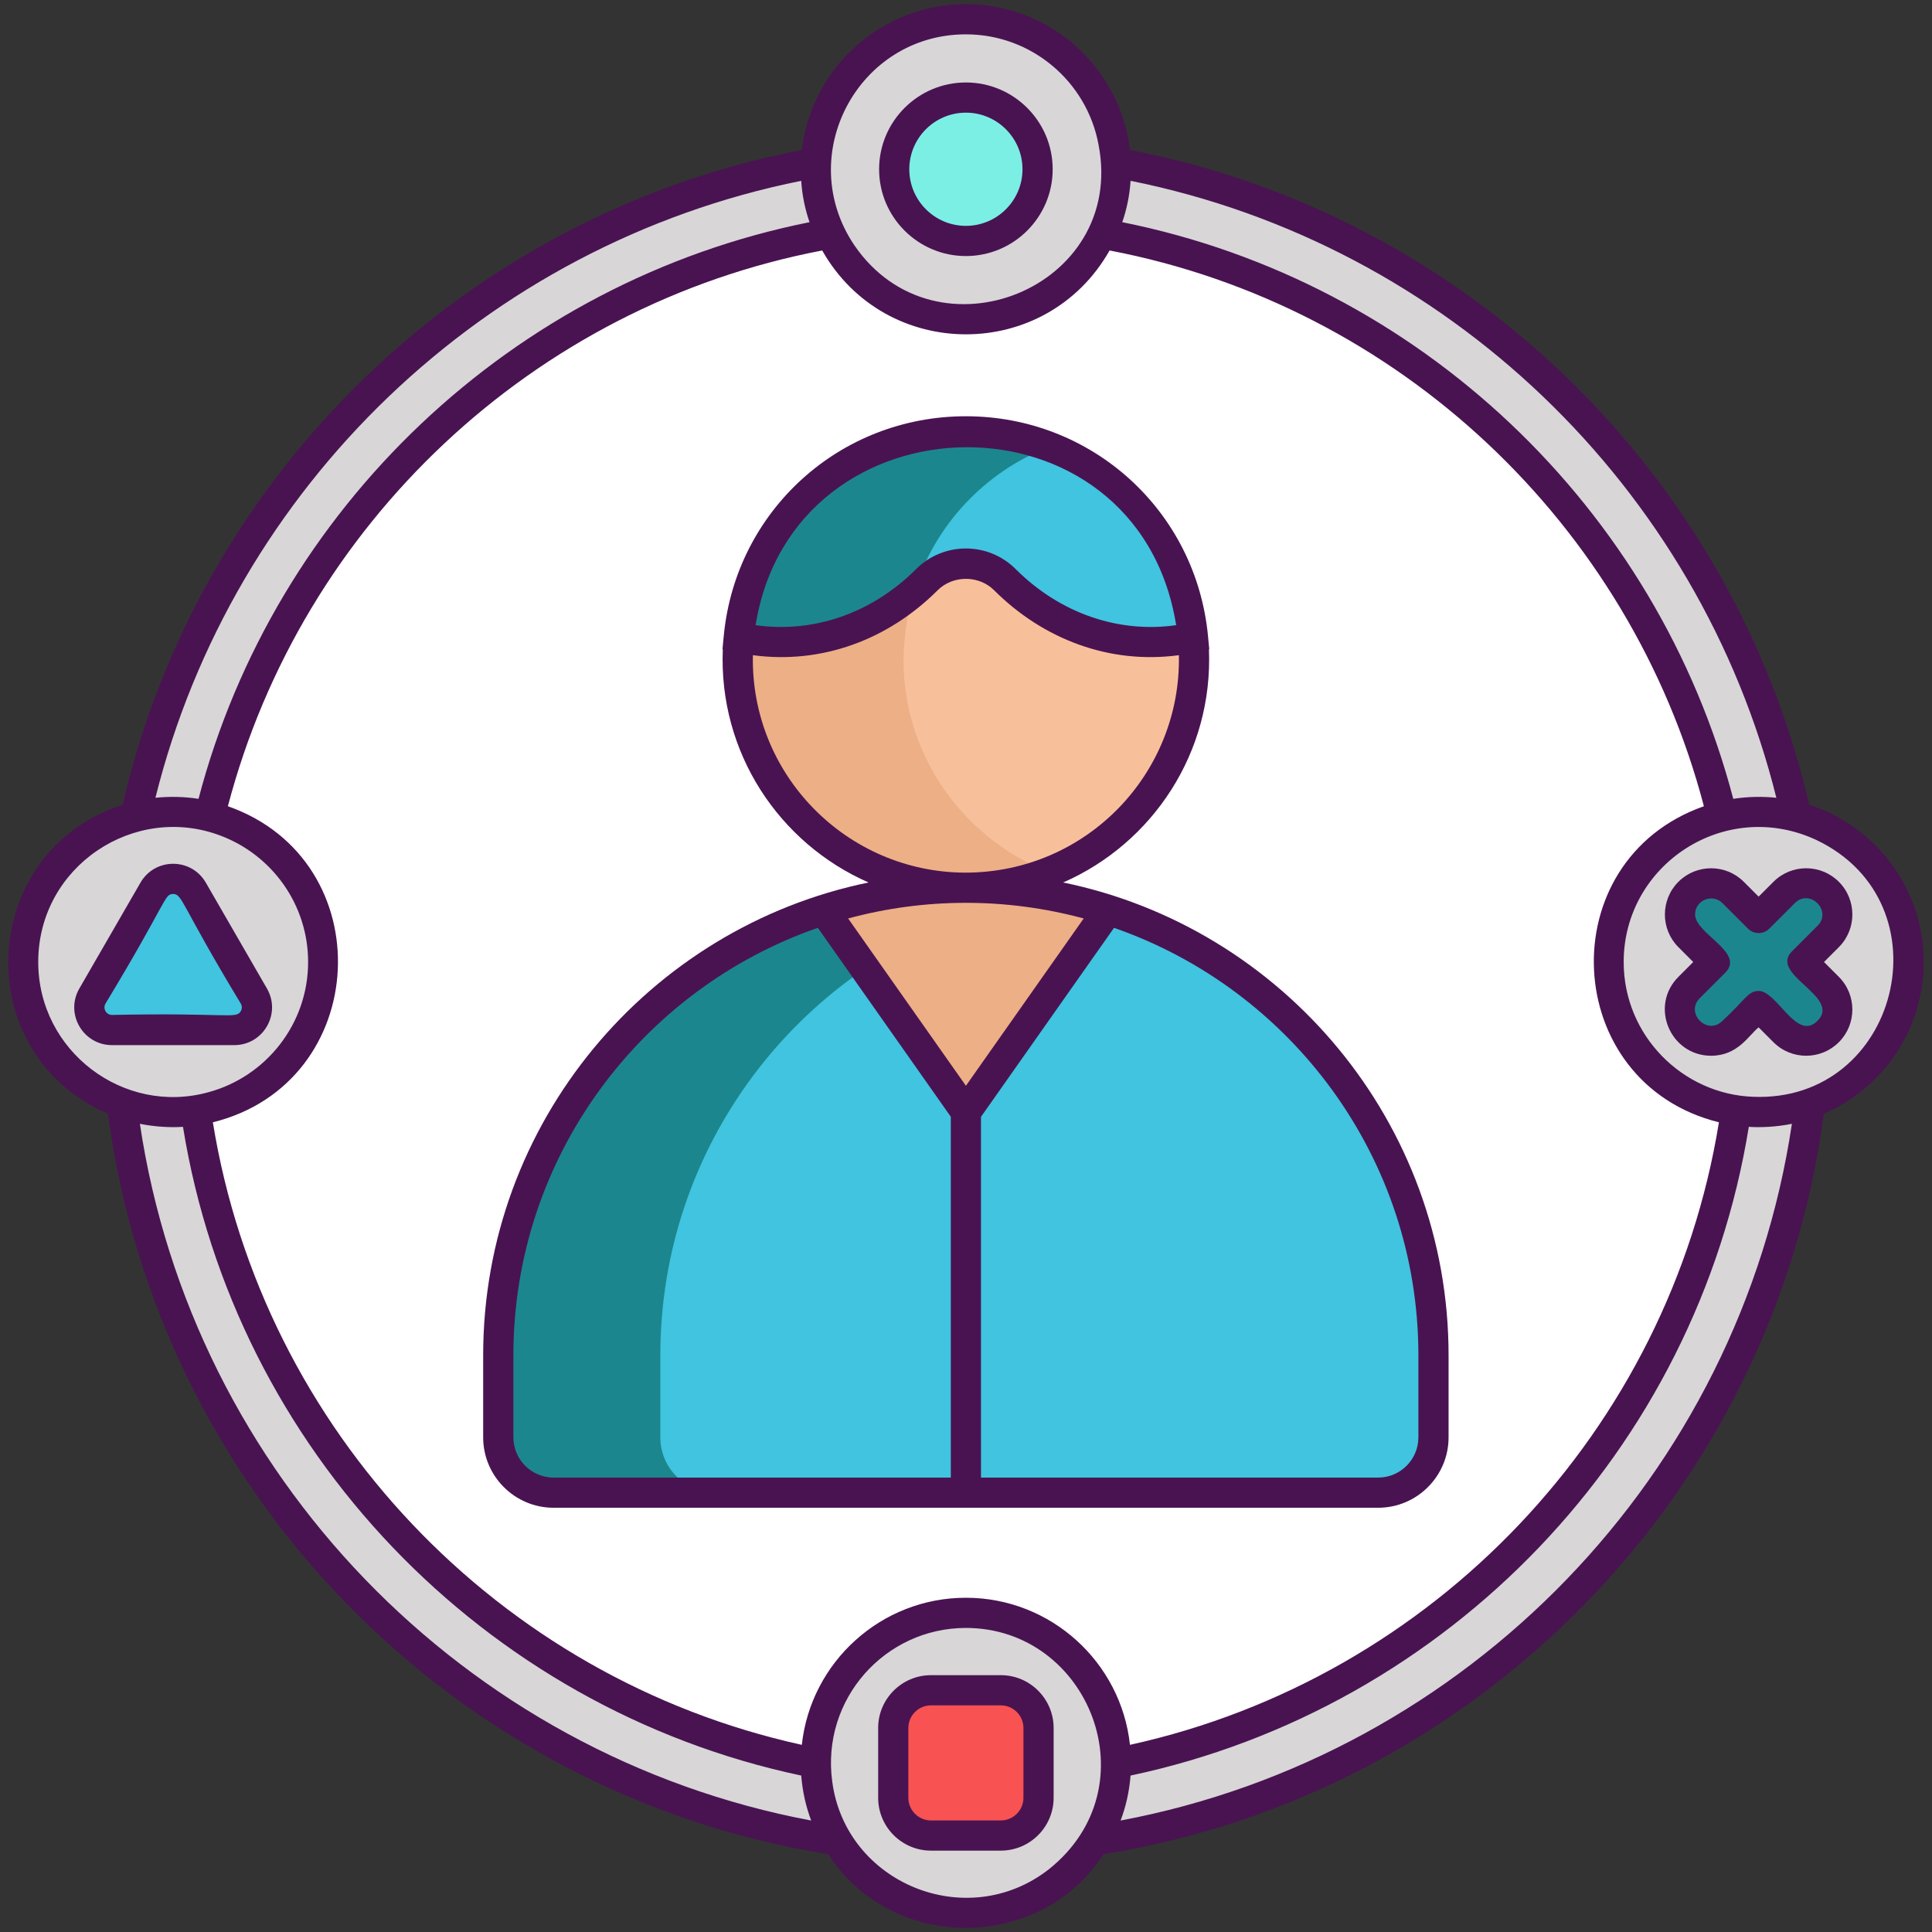 <?xml version="1.0" encoding="utf-8"?>
<!-- Generator: Adobe Illustrator 18.0.0, SVG Export Plug-In . SVG Version: 6.00 Build 0)  -->
<!DOCTYPE svg PUBLIC "-//W3C//DTD SVG 1.1//EN" "http://www.w3.org/Graphics/SVG/1.1/DTD/svg11.dtd">
<svg version="1.1" id="Layer_1" xmlns="http://www.w3.org/2000/svg" xmlns:xlink="http://www.w3.org/1999/xlink" x="0px" y="0px"
	 viewBox="0 0 256 256" style="enable-background:new 0 0 256 256;" xml:space="preserve">
<rect x="0" y="0" width="256" height="256" fill="#333333" stroke="none"/>
<style type="text/css">
	.st0{fill:#1C868E;}
	.st1{fill:#40C4DF;}
	.st2{fill:#F85252;}
	.st3{fill:#491352;}
	.st4{fill:#7BEFE4;}
	.st5{fill:none;stroke:#491352;stroke-width:4;stroke-linecap:round;stroke-linejoin:round;stroke-miterlimit:10;}
	.st6{fill:#FFFFFF;}
	.st7{fill:#56C1B3;}
	.st8{fill:#D73735;}
	.st9{fill:#D8D6D7;}
	.st10{fill:#EDAF85;}
	.st11{fill:#F7C09A;}
	.st12{fill:none;stroke:#491352;stroke-width:4;stroke-miterlimit:10;}
</style>
<g id="XMLID_1191_">
	<path id="XMLID_1360_" class="st9" d="M127.986,245.137c-62.124,0-112.667-50.542-112.667-112.667S65.861,19.803,127.986,19.803
		S240.652,70.346,240.652,132.47S190.11,245.137,127.986,245.137z"/>
	<circle id="XMLID_1358_" class="st6" cx="127.986" cy="132.47" r="103.092"/>
	<g id="XMLID_1357_">
		<path id="XMLID_1356_" class="st10" d="M158.224,87.391c0,12.817-7.978,23.772-19.24,28.171
			c-3.402,1.334-7.112,2.068-10.999,2.068c-18.067,0-31.94-15.765-30.092-33.172c1.466-15.325,14.371-27.306,30.092-27.306
			c3.886,0,7.596,0.733,10.999,2.068C150.261,63.62,158.224,74.589,158.224,87.391z"/>
		<path id="XMLID_1355_" class="st11" d="M158.224,87.391c0,12.817-7.978,23.772-19.24,28.171
			c-12.333-4.81-20.545-17.451-19.093-31.104c1.1-11.541,8.696-21.191,19.093-25.238C150.261,63.62,158.224,74.589,158.224,87.391z"
			/>
		<path id="XMLID_1354_" class="st0" d="M189.944,179.588v10.867c0,4.047-3.285,7.332-7.332,7.332H73.36
			c-4.047,0-7.332-3.285-7.332-7.332v-10.867c0-27.643,18.111-51.063,43.1-59.025c5.954-1.906,12.289-2.933,18.859-2.933
			c3.666,0,7.244,0.323,10.735,0.939c2.771,0.484,5.485,1.144,8.124,1.994c9.517,3.036,18.052,8.315,24.945,15.207
			C183.008,146.989,189.944,162.475,189.944,179.588z"/>
		<path id="XMLID_1353_" class="st1" d="M189.944,179.588v10.867c0,4.047-3.285,7.332-7.332,7.332H94.829
			c-4.047,0-7.332-3.285-7.332-7.332v-10.867c0-27.643,18.111-51.063,43.1-59.025c2.64-0.851,5.352-1.511,8.124-1.994
			c2.771,0.484,5.485,1.144,8.124,1.994c9.517,3.036,18.052,8.315,24.945,15.207C183.008,146.989,189.944,162.475,189.944,179.588z"
			/>
		<path id="XMLID_1352_" class="st10" d="M146.844,120.563l-18.859,26.778l-18.859-26.778c5.954-1.906,12.289-2.933,18.859-2.933
			S140.891,118.656,146.844,120.563z"/>
		<path id="XMLID_1351_" class="st1" d="M158.078,84.459c-1.818,0.411-3.696,0.616-5.617,0.616c-7.403,0-14.156-3.121-19.303-8.263
			c-2.826-2.823-7.518-2.823-10.344,0.001c-5.146,5.142-11.896,8.263-19.288,8.263c-1.921,0-3.813-0.205-5.631-0.616
			c1.466-15.325,14.371-27.306,30.092-27.306S156.611,69.134,158.078,84.459z"/>
		<path id="XMLID_1350_" class="st0" d="M127.986,57.153c3.886,0,7.596,0.733,10.999,2.068
			c-8.506,3.314-15.134,10.368-17.862,19.152c-4.898,4.209-10.984,6.702-17.598,6.702c-1.921,0-3.813-0.205-5.631-0.616
			C99.36,69.134,112.265,57.153,127.986,57.153z"/>
	</g>
	<circle id="XMLID_1359_" class="st9" cx="127.986" cy="22.428" r="19.882"/>
	<circle id="XMLID_1362_" class="st9" cx="22.943" cy="127.47" r="19.882"/>
	<circle id="XMLID_1363_" class="st9" cx="127.986" cy="233.593" r="19.882"/>
	<circle id="XMLID_1364_" class="st9" cx="233.028" cy="127.47" r="19.882"/>
	<circle id="XMLID_1361_" class="st4" cx="127.986" cy="22.428" r="9.5"/>
	<path id="XMLID_1365_" class="st1" d="M12.246,131.984l8.099-14.028c1.155-2,4.041-2,5.196,0l8.099,14.028
		c1.155,2-0.289,4.5-2.598,4.5H14.844C12.535,136.484,11.092,133.984,12.246,131.984z"/>
	<path id="XMLID_1366_" class="st2" d="M132.61,243.218h-9.25c-2.75,0-5-2.25-5-5v-9.25c0-2.75,2.25-5,5-5h9.25c2.75,0,5,2.25,5,5
		v9.25C137.61,240.968,135.36,243.218,132.61,243.218z"/>
	<path id="XMLID_1370_" class="st0" d="M238.862,127.47l3.381-3.381c1.604-1.604,1.604-4.229,0-5.834
		c-1.604-1.604-4.229-1.604-5.834,0l-3.381,3.381l-3.381-3.381c-1.604-1.604-4.229-1.604-5.834,0c-1.604,1.604-1.604,4.229,0,5.834
		l3.381,3.381l-3.381,3.381c-1.604,1.605-1.604,4.229,0,5.834s4.229,1.604,5.834,0l3.381-3.381l3.381,3.381
		c1.604,1.604,4.229,1.604,5.834,0c1.604-1.604,1.604-4.229,0-5.834L238.862,127.47z"/>
	<g id="XMLID_1052_">
		<path id="XMLID_1188_" class="st3" d="M191.944,190.453v-10.867c0-30.852-21.958-56.671-51.067-62.652
			c11.835-5.186,19.888-17.207,19.313-30.9l0.045-0.01l-0.168-1.753c-1.588-16.599-15.38-29.115-32.083-29.115
			c-16.747,0-30.499,12.561-32.081,29.094c-0.063,0.655-0.18,1.876-0.17,1.774l0.045,0.01c-0.574,13.654,7.442,25.699,19.313,30.9
			c-29.108,5.981-51.067,31.801-51.067,62.652v10.867c0,5.146,4.187,9.333,9.333,9.333h109.252
			C187.758,199.786,191.944,195.599,191.944,190.453z M155.847,82.838c-7.554,1.078-15.326-1.497-21.276-7.44
			c-3.631-3.627-9.54-3.628-13.171,0.001c-6.062,6.057-13.866,8.496-21.276,7.438C105.094,51.774,150.739,51.031,155.847,82.838z
			 M99.761,86.815c9.118,1.233,17.927-2.052,24.466-8.587c2.038-2.036,5.479-2.037,7.517,0c6.414,6.407,15.193,9.842,24.466,8.587
			c0.312,15.703-12.278,28.814-28.311,28.814C112.261,115.582,99.44,102.718,99.761,86.815z M125.986,195.786H73.36
			c-2.94,0-5.333-2.392-5.333-5.333v-10.867c0-26.19,16.886-48.498,40.338-56.645l17.621,25.033V195.786z M112.382,121.7
			c10.146-2.738,20.9-2.782,31.213,0.001l-15.606,22.17L112.382,121.7z M129.986,147.985l17.626-25.041
			c23.449,8.149,40.332,30.454,40.332,56.643v10.867c0,2.94-2.392,5.333-5.333,5.333h-52.626V147.985z"/>
		<path id="XMLID_1372_" class="st3" d="M239.726,106.64c-10.14-43.88-45.55-78.21-90.01-86.77c-1.27-10.87-10.53-19.32-21.73-19.32
			s-20.46,8.45-21.73,19.32c-44.46,8.56-79.87,42.89-90.01,86.77c-19.172,6.166-20.513,32.933-1.94,40.93
			c6.62,50.13,45.75,90.15,95.46,98.12c8.374,13.033,28.092,12.993,36.44,0c49.71-7.97,88.84-47.99,95.46-98.12
			c7.78-3.35,13.24-11.1,13.24-20.1C254.906,117.74,248.526,109.47,239.726,106.64z M149.806,23.96
			c41.89,8.41,75.31,40.55,85.57,81.75c-1.822-0.189-3.749-0.163-5.71,0.14c-10.1-38.54-41.59-68.52-80.96-76.41
			C149.306,27.7,149.686,25.86,149.806,23.96z M127.986,4.55c8.74,0,16.03,6.3,17.57,14.59c3.734,19.024-21.53,29.204-32.37,13.33
			C105.169,20.546,113.718,4.55,127.986,4.55z M106.166,23.96c0.12,1.9,0.5,3.74,1.1,5.48c-39.37,7.89-70.86,37.87-80.96,76.41
			c-1.961-0.303-3.888-0.329-5.71-0.14C30.856,64.51,64.276,32.37,106.166,23.96z M5.066,127.47c0-12.694,12.769-21.094,24.19-16.73
			c6.76,2.56,11.57,9.09,11.57,16.73c0,8.24-5.6,15.19-13.19,17.25C16.418,147.837,5.066,139.317,5.066,127.47z M18.536,148.91
			c2.013,0.408,4.099,0.513,5.71,0.4c6.92,42.82,39.81,77.04,81.92,85.96c0.179,2.2,0.638,4.148,1.32,5.96
			C61.526,232.59,25.496,195.44,18.536,148.91z M138.966,247.7c-10.862,8.46-26.912,1.862-28.69-11.63
			c-1.483-10.919,6.998-20.36,17.71-20.36C144.341,215.71,152.714,236.753,138.966,247.7z M127.986,211.71
			c-11.26,0-20.56,8.55-21.74,19.49c-0.03-0.01-0.06-0.01-0.09-0.02c-40.1-8.85-71.33-41.59-77.95-82.47
			c21.042-5.211,22.433-34.697,1.99-41.88c9.8-37.35,40.48-66.33,78.75-73.64c8.389,14.792,29.667,14.835,38.08,0
			c38.27,7.31,68.95,36.29,78.75,73.64c-20.452,7.187-19.04,36.672,1.99,41.88c-6.62,40.88-37.85,73.62-77.95,82.47
			c-0.03,0.01-0.06,0.01-0.09,0.02C148.546,220.26,139.246,211.71,127.986,211.71z M148.486,241.23
			c0.683-1.813,1.142-3.761,1.32-5.96c42.11-8.92,75-43.14,81.92-85.96c1.605,0.113,3.69,0.01,5.71-0.4
			C230.476,195.44,194.446,232.59,148.486,241.23z M232.286,145.33c-9.284-0.34-17.14-8.06-17.14-17.86
			c0-12.951,13.479-21.798,25.55-16.16C258.229,119.684,251.623,146.123,232.286,145.33z"/>
		<path id="XMLID_1626_" class="st3" d="M127.986,33.928c6.341,0,11.5-5.159,11.5-11.5s-5.159-11.5-11.5-11.5
			c-6.341,0-11.5,5.159-11.5,11.5S121.644,33.928,127.986,33.928z M127.986,14.928c4.136,0,7.5,3.364,7.5,7.5s-3.364,7.5-7.5,7.5
			c-4.136,0-7.5-3.364-7.5-7.5S123.85,14.928,127.986,14.928z"/>
		<path id="XMLID_1630_" class="st3" d="M35.372,130.984l-8.099-14.027c-1.924-3.332-6.734-3.336-8.66,0l-8.099,14.027
			c-1.924,3.332,0.477,7.5,4.33,7.5h16.198C34.889,138.484,37.298,134.32,35.372,130.984z M14.844,134.484
			c-0.77,0-1.251-0.832-0.866-1.5c8.259-13.648,7.761-14.527,8.965-14.527c1.241,0,1.005,1.374,8.965,14.527
			c0.26,0.451,0.087,0.85,0,1C31.287,135.058,30.215,134.167,14.844,134.484z"/>
		<path id="XMLID_1633_" class="st3" d="M132.611,221.968h-9.25c-3.86,0-7,3.14-7,7v9.25c0,3.86,3.14,7,7,7h9.25c3.86,0,7-3.14,7-7
			v-9.25C139.611,225.108,136.47,221.968,132.611,221.968z M135.611,238.218c0,1.654-1.346,3-3,3h-9.25c-1.654,0-3-1.346-3-3v-9.25
			c0-1.654,1.346-3,3-3h9.25c1.654,0,3,1.346,3,3V238.218z"/>
		<path id="XMLID_1636_" class="st3" d="M243.656,116.842c-2.388-2.389-6.274-2.39-8.662,0l-1.967,1.966l-1.967-1.966
			c-2.388-2.388-6.274-2.389-8.662,0c-2.388,2.388-2.388,6.275,0,8.662l1.966,1.967l-1.966,1.967
			c-3.872,3.872-1.079,10.453,4.331,10.453c3.549,0,4.968-2.701,6.298-3.757l1.967,1.966c2.388,2.389,6.274,2.388,8.662,0
			c2.387-2.388,2.387-6.273,0-8.662l-1.966-1.967l1.966-1.967C246.045,123.115,246.045,119.23,243.656,116.842z M240.828,135.27
			c-2.791,2.791-5.327-3.967-7.8-3.967c-1.393,0-1.748,1.145-4.795,3.967c-1.993,1.989-4.988-1.021-3.005-3.005l3.381-3.381
			c2.676-2.675-3.999-5.146-3.999-7.712c0-1.896,2.292-2.832,3.623-1.502l3.381,3.381c0.78,0.781,2.048,0.781,2.828,0l3.381-3.381
			c1.989-1.987,4.992,1.017,3.005,3.005l-3.381,3.381C234.341,129.161,244.051,132.046,240.828,135.27z"/>
	</g>
</g>
</svg>
